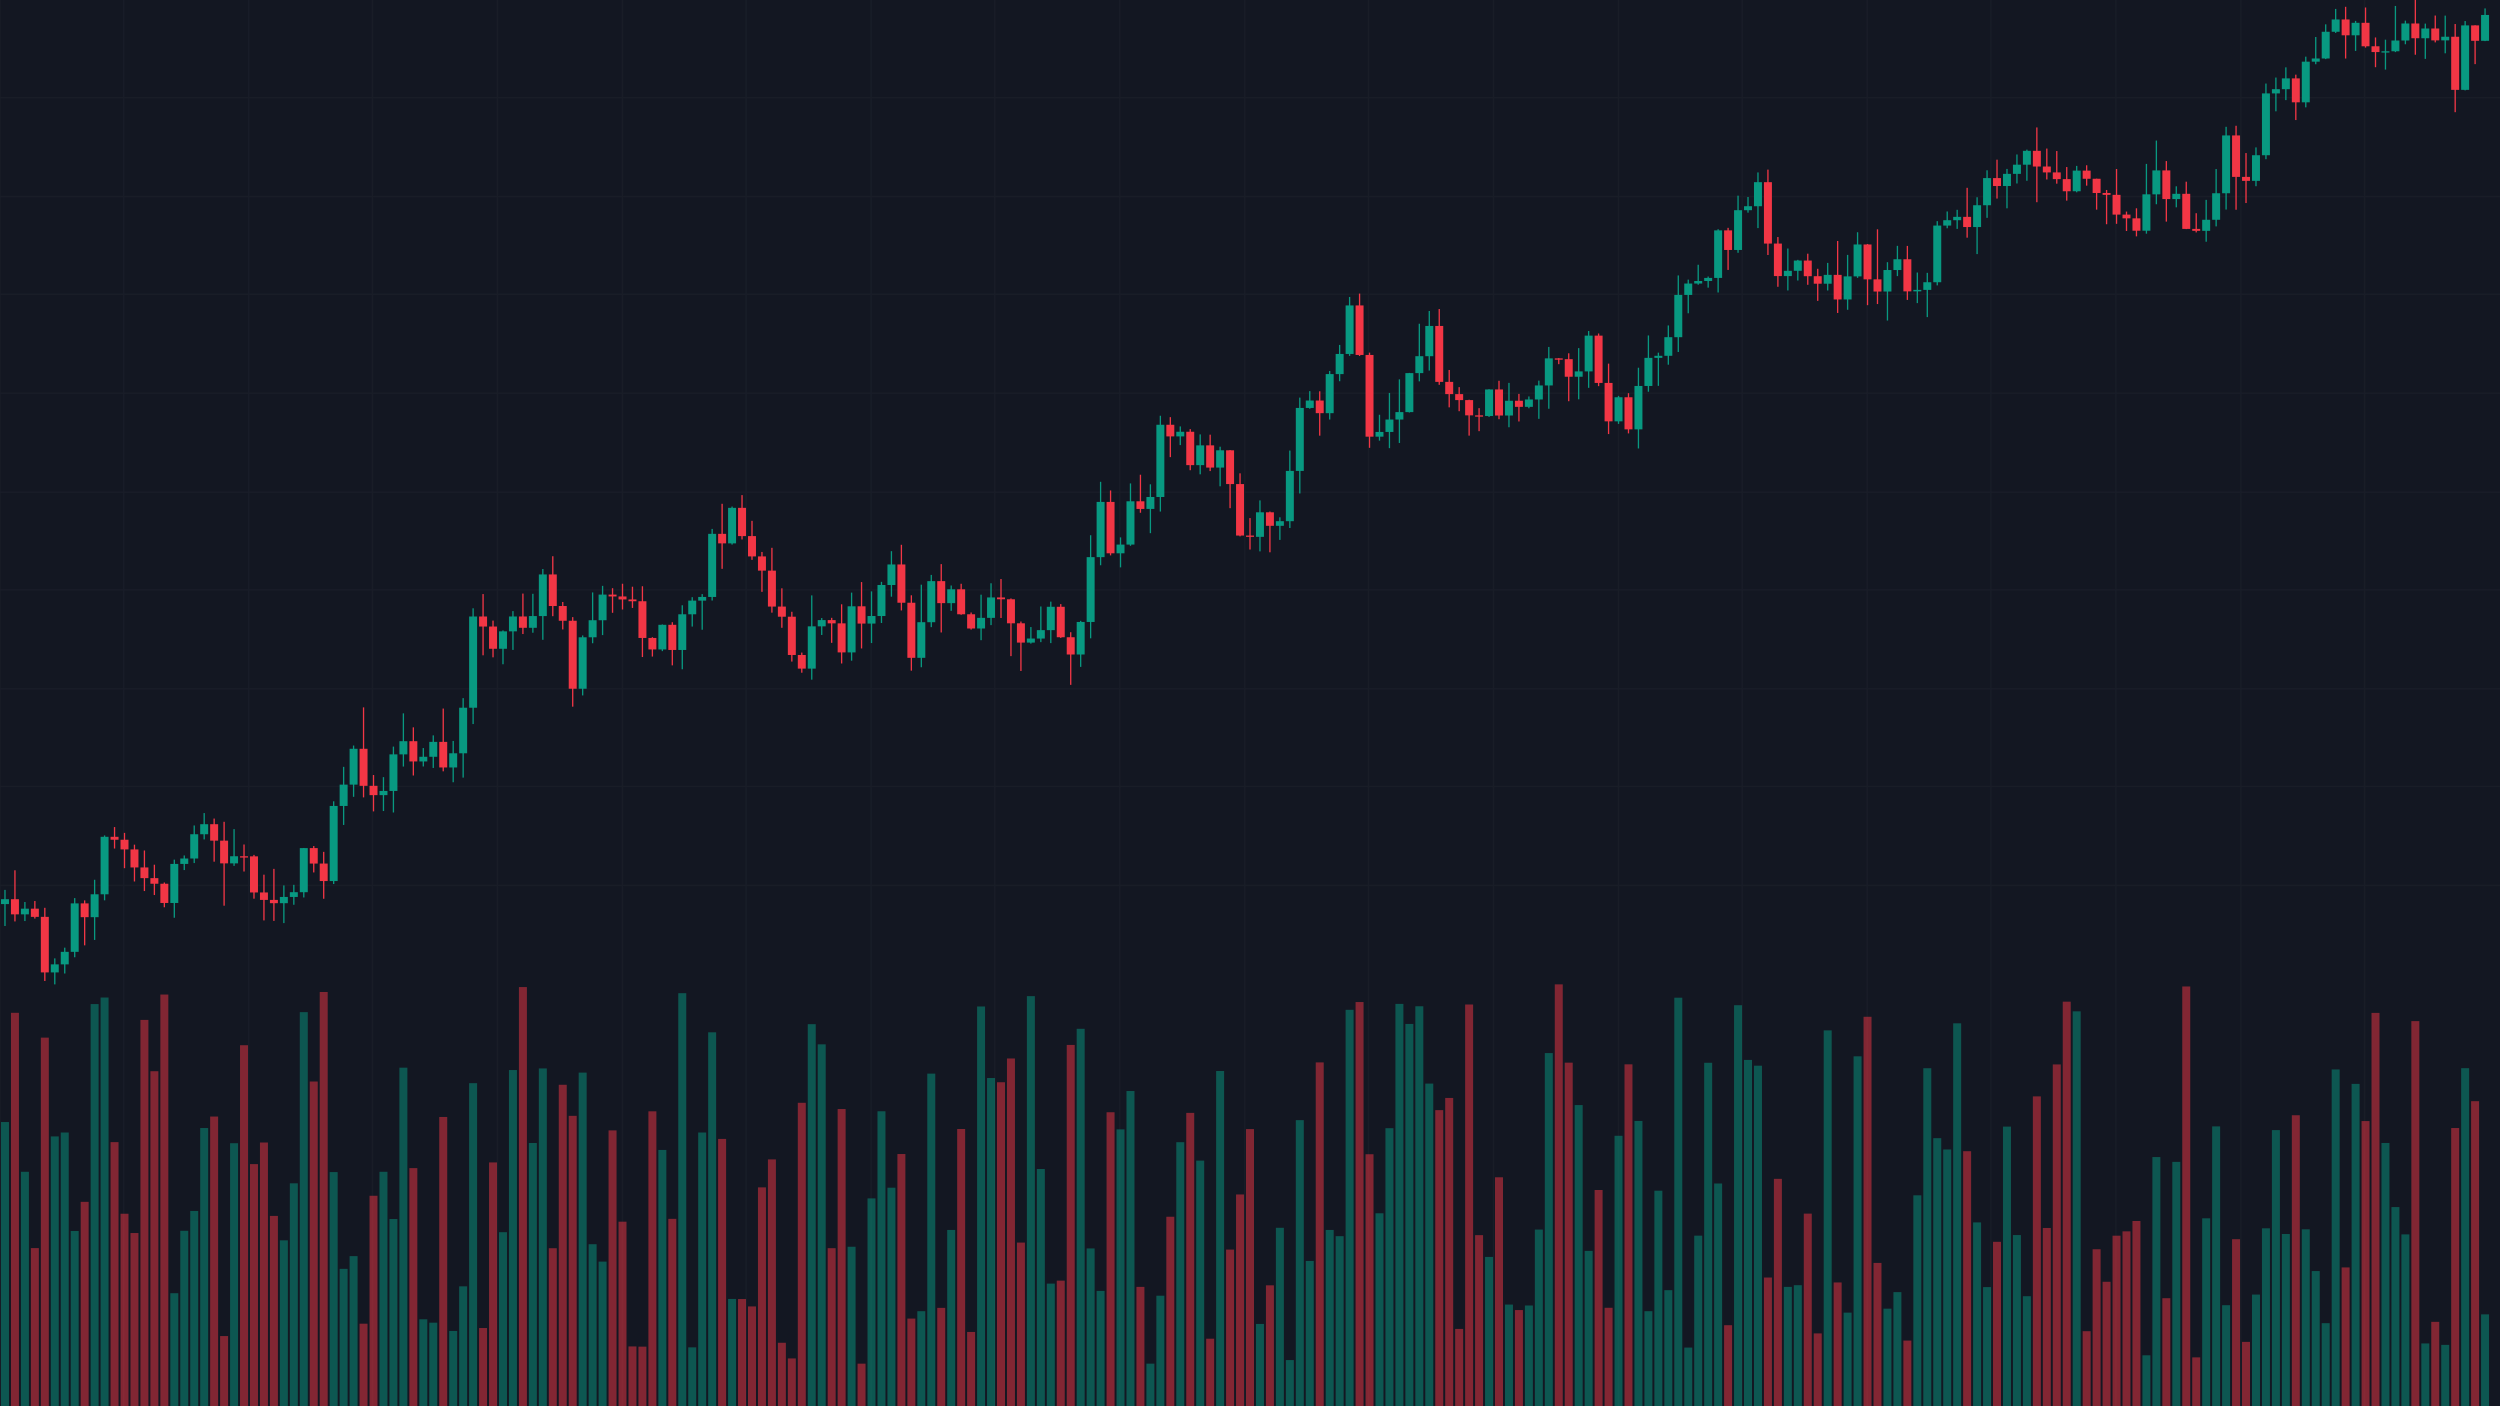 <?xml version="1.0" encoding="utf-8" ?>
<svg baseProfile="full" height="1080" version="1.1" width="1920" xmlns="http://www.w3.org/2000/svg" xmlns:ev="http://www.w3.org/2001/xml-events" xmlns:xlink="http://www.w3.org/1999/xlink"><defs /><rect fill="#131722" height="100%" width="100%" x="0" y="0" /><g id="grid" opacity="0.25" stroke="#2A2E39" stroke-width="1"><line x1="0" x2="1920" y1="75" y2="75" /><line x1="0" x2="1920" y1="151" y2="151" /><line x1="0" x2="1920" y1="226" y2="226" /><line x1="0" x2="1920" y1="302" y2="302" /><line x1="0" x2="1920" y1="378" y2="378" /><line x1="0" x2="1920" y1="453" y2="453" /><line x1="0" x2="1920" y1="529" y2="529" /><line x1="0" x2="1920" y1="604" y2="604" /><line x1="0" x2="1920" y1="680" y2="680" /><line x1="0" x2="0" y1="0" y2="1080" /><line x1="95" x2="95" y1="0" y2="1080" /><line x1="191" x2="191" y1="0" y2="1080" /><line x1="286" x2="286" y1="0" y2="1080" /><line x1="382" x2="382" y1="0" y2="1080" /><line x1="478" x2="478" y1="0" y2="1080" /><line x1="573" x2="573" y1="0" y2="1080" /><line x1="669" x2="669" y1="0" y2="1080" /><line x1="764" x2="764" y1="0" y2="1080" /><line x1="860" x2="860" y1="0" y2="1080" /><line x1="956" x2="956" y1="0" y2="1080" /><line x1="1051" x2="1051" y1="0" y2="1080" /><line x1="1147" x2="1147" y1="0" y2="1080" /><line x1="1243" x2="1243" y1="0" y2="1080" /><line x1="1338" x2="1338" y1="0" y2="1080" /><line x1="1434" x2="1434" y1="0" y2="1080" /><line x1="1529" x2="1529" y1="0" y2="1080" /><line x1="1625" x2="1625" y1="0" y2="1080" /><line x1="1721" x2="1721" y1="0" y2="1080" /><line x1="1816" x2="1816" y1="0" y2="1080" /></g><g id="candles"><line stroke="#089981" stroke-width="1.0" x1="3.825" x2="3.825" y1="683.434" y2="711.153" /><rect fill="#089981" height="3.747" width="6.12" x="0.765" y="690.587" /><line stroke="#F23645" stroke-width="1.0" x1="11.474" x2="11.474" y1="668.379" y2="707.658" /><rect fill="#F23645" height="11.629" width="6.12" x="8.414" y="690.587" /><line stroke="#089981" stroke-width="1.0" x1="19.124" x2="19.124" y1="692.743" y2="707.359" /><rect fill="#089981" height="4.355" width="6.12" x="16.064" y="697.861" /><line stroke="#F23645" stroke-width="1.0" x1="26.773" x2="26.773" y1="691.988" y2="705.447" /><rect fill="#F23645" height="6.289" width="6.12" x="23.713" y="697.861" /><line stroke="#F23645" stroke-width="1.0" x1="34.422" x2="34.422" y1="697.198" y2="753.408" /><rect fill="#F23645" height="42.658" width="6.12" x="31.363" y="704.149" /><line stroke="#089981" stroke-width="1.0" x1="42.072" x2="42.072" y1="736.03" y2="756.0" /><rect fill="#089981" height="6.172" width="6.12" x="39.012" y="740.635" /><line stroke="#089981" stroke-width="1.0" x1="49.721" x2="49.721" y1="727.804" y2="747.654" /><rect fill="#089981" height="9.618" width="6.12" x="46.661" y="731.018" /><line stroke="#089981" stroke-width="1.0" x1="57.371" x2="57.371" y1="689.735" y2="735.165" /><rect fill="#089981" height="37.217" width="6.12" x="54.311" y="693.8" /><line stroke="#F23645" stroke-width="1.0" x1="65.02" x2="65.02" y1="691.494" y2="726.029" /><rect fill="#F23645" height="10.587" width="6.12" x="61.96" y="693.8" /><line stroke="#089981" stroke-width="1.0" x1="72.669" x2="72.669" y1="675.671" y2="721.873" /><rect fill="#089981" height="17.573" width="6.12" x="69.61" y="686.815" /><line stroke="#089981" stroke-width="1.0" x1="80.319" x2="80.319" y1="641.608" y2="691.443" /><rect fill="#089981" height="44.142" width="6.12" x="77.259" y="642.673" /><line stroke="#F23645" stroke-width="1.0" x1="87.968" x2="87.968" y1="635.197" y2="651.675" /><rect fill="#F23645" height="2.248" width="6.12" x="84.908" y="642.673" /><line stroke="#F23645" stroke-width="1.0" x1="95.618" x2="95.618" y1="639.663" y2="666.758" /><rect fill="#F23645" height="7.441" width="6.12" x="92.558" y="644.92" /><line stroke="#F23645" stroke-width="1.0" x1="103.267" x2="103.267" y1="648.703" y2="676.972" /><rect fill="#F23645" height="13.838" width="6.12" x="100.207" y="652.361" /><line stroke="#F23645" stroke-width="1.0" x1="110.916" x2="110.916" y1="653.171" y2="684.326" /><rect fill="#F23645" height="8.209" width="6.12" x="107.857" y="666.199" /><line stroke="#F23645" stroke-width="1.0" x1="118.566" x2="118.566" y1="664.095" y2="687.376" /><rect fill="#F23645" height="4.309" width="6.12" x="115.506" y="674.407" /><line stroke="#F23645" stroke-width="1.0" x1="126.215" x2="126.215" y1="677.755" y2="696.782" /><rect fill="#F23645" height="14.764" width="6.12" x="123.155" y="678.716" /><line stroke="#089981" stroke-width="1.0" x1="133.865" x2="133.865" y1="660.207" y2="704.834" /><rect fill="#089981" height="29.986" width="6.12" x="130.805" y="663.494" /><line stroke="#089981" stroke-width="1.0" x1="141.514" x2="141.514" y1="656.995" y2="668.208" /><rect fill="#089981" height="4.156" width="6.12" x="138.454" y="659.338" /><line stroke="#089981" stroke-width="1.0" x1="149.163" x2="149.163" y1="633.957" y2="662.83" /><rect fill="#089981" height="18.641" width="6.12" x="146.104" y="640.697" /><line stroke="#089981" stroke-width="1.0" x1="156.813" x2="156.813" y1="624.44" y2="644.67" /><rect fill="#089981" height="7.709" width="6.12" x="153.753" y="632.988" /><line stroke="#F23645" stroke-width="1.0" x1="164.462" x2="164.462" y1="628.658" y2="661.778" /><rect fill="#F23645" height="12.628" width="6.12" x="161.402" y="632.988" /><line stroke="#F23645" stroke-width="1.0" x1="172.112" x2="172.112" y1="631.15" y2="695.575" /><rect fill="#F23645" height="17.451" width="6.12" x="169.052" y="645.616" /><line stroke="#089981" stroke-width="1.0" x1="179.761" x2="179.761" y1="636.774" y2="664.996" /><rect fill="#089981" height="5.464" width="6.12" x="176.701" y="657.604" /><line stroke="#F23645" stroke-width="1.0" x1="187.41" x2="187.41" y1="648.572" y2="669.322" /><rect fill="#F23645" height="1" width="6.12" x="184.351" y="657.604" /><line stroke="#F23645" stroke-width="1.0" x1="195.06" x2="195.06" y1="656.546" y2="690.187" /><rect fill="#F23645" height="27.734" width="6.12" x="192.0" y="657.676" /><line stroke="#F23645" stroke-width="1.0" x1="202.709" x2="202.709" y1="671.749" y2="706.884" /><rect fill="#F23645" height="5.721" width="6.12" x="199.649" y="685.41" /><line stroke="#F23645" stroke-width="1.0" x1="210.359" x2="210.359" y1="667.291" y2="707.254" /><rect fill="#F23645" height="2.521" width="6.12" x="207.299" y="691.131" /><line stroke="#089981" stroke-width="1.0" x1="218.008" x2="218.008" y1="680" y2="708.935" /><rect fill="#089981" height="4.797" width="6.12" x="214.948" y="688.854" /><line stroke="#089981" stroke-width="1.0" x1="225.657" x2="225.657" y1="679.551" y2="694.856" /><rect fill="#089981" height="3.644" width="6.12" x="222.598" y="685.21" /><line stroke="#089981" stroke-width="1.0" x1="233.307" x2="233.307" y1="651.24" y2="689.247" /><rect fill="#089981" height="33.87" width="6.12" x="230.247" y="651.341" /><line stroke="#F23645" stroke-width="1.0" x1="240.956" x2="240.956" y1="649.756" y2="670.028" /><rect fill="#F23645" height="11.874" width="6.12" x="237.896" y="651.341" /><line stroke="#F23645" stroke-width="1.0" x1="248.606" x2="248.606" y1="654.23" y2="690.239" /><rect fill="#F23645" height="13.432" width="6.12" x="245.546" y="663.214" /><line stroke="#089981" stroke-width="1.0" x1="256.255" x2="256.255" y1="615.389" y2="678.92" /><rect fill="#089981" height="57.675" width="6.12" x="253.195" y="618.972" /><line stroke="#089981" stroke-width="1.0" x1="263.904" x2="263.904" y1="588.939" y2="633.554" /><rect fill="#089981" height="16.373" width="6.12" x="260.845" y="602.599" /><line stroke="#089981" stroke-width="1.0" x1="271.554" x2="271.554" y1="572.567" y2="611.957" /><rect fill="#089981" height="27.534" width="6.12" x="268.494" y="575.065" /><line stroke="#F23645" stroke-width="1.0" x1="279.203" x2="279.203" y1="543.267" y2="612.386" /><rect fill="#F23645" height="28.451" width="6.12" x="276.143" y="575.065" /><line stroke="#F23645" stroke-width="1.0" x1="286.853" x2="286.853" y1="595.221" y2="623.147" /><rect fill="#F23645" height="7.148" width="6.12" x="283.793" y="603.516" /><line stroke="#089981" stroke-width="1.0" x1="294.502" x2="294.502" y1="596.846" y2="622.866" /><rect fill="#089981" height="3.217" width="6.12" x="291.442" y="607.446" /><line stroke="#089981" stroke-width="1.0" x1="302.151" x2="302.151" y1="573.395" y2="623.992" /><rect fill="#089981" height="28.092" width="6.12" x="299.092" y="579.354" /><line stroke="#089981" stroke-width="1.0" x1="309.801" x2="309.801" y1="547.856" y2="588.712" /><rect fill="#089981" height="10.115" width="6.12" x="306.741" y="569.24" /><line stroke="#F23645" stroke-width="1.0" x1="317.45" x2="317.45" y1="558.605" y2="595.582" /><rect fill="#F23645" height="15.551" width="6.12" x="314.39" y="569.24" /><line stroke="#089981" stroke-width="1.0" x1="325.1" x2="325.1" y1="574.506" y2="588.644" /><rect fill="#089981" height="3.581" width="6.12" x="322.04" y="581.209" /><line stroke="#089981" stroke-width="1.0" x1="332.749" x2="332.749" y1="564.768" y2="589.79" /><rect fill="#089981" height="11.445" width="6.12" x="329.689" y="569.764" /><line stroke="#F23645" stroke-width="1.0" x1="340.398" x2="340.398" y1="544.165" y2="592.377" /><rect fill="#F23645" height="19.653" width="6.12" x="337.339" y="569.764" /><line stroke="#089981" stroke-width="1.0" x1="348.048" x2="348.048" y1="569.077" y2="600.76" /><rect fill="#089981" height="10.896" width="6.12" x="344.988" y="578.521" /><line stroke="#089981" stroke-width="1.0" x1="355.697" x2="355.697" y1="536.169" y2="597.204" /><rect fill="#089981" height="34.987" width="6.12" x="352.637" y="543.535" /><line stroke="#089981" stroke-width="1.0" x1="363.347" x2="363.347" y1="467.17" y2="556.075" /><rect fill="#089981" height="70.06" width="6.12" x="360.287" y="473.475" /><line stroke="#F23645" stroke-width="1.0" x1="370.996" x2="370.996" y1="456.241" y2="503.268" /><rect fill="#F23645" height="7.703" width="6.12" x="367.936" y="473.475" /><line stroke="#F23645" stroke-width="1.0" x1="378.645" x2="378.645" y1="476.62" y2="504.828" /><rect fill="#F23645" height="17.072" width="6.12" x="375.586" y="481.178" /><line stroke="#089981" stroke-width="1.0" x1="386.295" x2="386.295" y1="484.161" y2="510.152" /><rect fill="#089981" height="13.379" width="6.12" x="383.235" y="484.871" /><line stroke="#089981" stroke-width="1.0" x1="393.944" x2="393.944" y1="469.322" y2="499.131" /><rect fill="#089981" height="11.414" width="6.12" x="390.884" y="473.458" /><line stroke="#F23645" stroke-width="1.0" x1="401.594" x2="401.594" y1="455.866" y2="486.936" /><rect fill="#F23645" height="8.686" width="6.12" x="398.534" y="473.458" /><line stroke="#089981" stroke-width="1.0" x1="409.243" x2="409.243" y1="456.037" y2="485.933" /><rect fill="#089981" height="9.002" width="6.12" x="406.183" y="473.141" /><line stroke="#089981" stroke-width="1.0" x1="416.892" x2="416.892" y1="437.005" y2="491.378" /><rect fill="#089981" height="31.97" width="6.12" x="413.833" y="441.171" /><line stroke="#F23645" stroke-width="1.0" x1="424.542" x2="424.542" y1="427.18" y2="473.234" /><rect fill="#F23645" height="24.248" width="6.12" x="421.482" y="441.171" /><line stroke="#F23645" stroke-width="1.0" x1="432.191" x2="432.191" y1="462.32" y2="483.41" /><rect fill="#F23645" height="11.321" width="6.12" x="429.131" y="465.419" /><line stroke="#F23645" stroke-width="1.0" x1="439.841" x2="439.841" y1="473.95" y2="542.73" /><rect fill="#F23645" height="52.211" width="6.12" x="436.781" y="476.74" /><line stroke="#089981" stroke-width="1.0" x1="447.49" x2="447.49" y1="488.02" y2="534.093" /><rect fill="#089981" height="39.512" width="6.12" x="444.43" y="489.438" /><line stroke="#089981" stroke-width="1.0" x1="455.139" x2="455.139" y1="454.991" y2="494.009" /><rect fill="#089981" height="13.094" width="6.12" x="452.08" y="476.344" /><line stroke="#089981" stroke-width="1.0" x1="462.789" x2="462.789" y1="449.937" y2="487.746" /><rect fill="#089981" height="19.695" width="6.12" x="459.729" y="456.649" /><line stroke="#F23645" stroke-width="1.0" x1="470.438" x2="470.438" y1="451.721" y2="470.627" /><rect fill="#F23645" height="1.43" width="6.12" x="467.378" y="456.649" /><line stroke="#F23645" stroke-width="1.0" x1="478.088" x2="478.088" y1="448.327" y2="468.099" /><rect fill="#F23645" height="2.297" width="6.12" x="475.028" y="458.079" /><line stroke="#F23645" stroke-width="1.0" x1="485.737" x2="485.737" y1="450.602" y2="466.886" /><rect fill="#F23645" height="1.381" width="6.12" x="482.677" y="460.376" /><line stroke="#F23645" stroke-width="1.0" x1="493.386" x2="493.386" y1="450.239" y2="504.599" /><rect fill="#F23645" height="28.194" width="6.12" x="490.327" y="461.756" /><line stroke="#F23645" stroke-width="1.0" x1="501.036" x2="501.036" y1="489.39" y2="504.235" /><rect fill="#F23645" height="8.822" width="6.12" x="497.976" y="489.95" /><line stroke="#089981" stroke-width="1.0" x1="508.685" x2="508.685" y1="479.627" y2="500.069" /><rect fill="#089981" height="18.915" width="6.12" x="505.625" y="479.857" /><line stroke="#F23645" stroke-width="1.0" x1="516.335" x2="516.335" y1="477.864" y2="511" /><rect fill="#F23645" height="19.315" width="6.12" x="513.275" y="479.857" /><line stroke="#089981" stroke-width="1.0" x1="523.984" x2="523.984" y1="464.85" y2="513.993" /><rect fill="#089981" height="27.4" width="6.12" x="520.924" y="471.772" /><line stroke="#089981" stroke-width="1.0" x1="531.633" x2="531.633" y1="458.634" y2="481.203" /><rect fill="#089981" height="10.497" width="6.12" x="528.574" y="461.275" /><line stroke="#089981" stroke-width="1.0" x1="539.283" x2="539.283" y1="456.246" y2="483.635" /><rect fill="#089981" height="2.819" width="6.12" x="536.223" y="458.457" /><line stroke="#089981" stroke-width="1.0" x1="546.932" x2="546.932" y1="406.212" y2="461.21" /><rect fill="#089981" height="48.462" width="6.12" x="543.873" y="409.995" /><line stroke="#F23645" stroke-width="1.0" x1="554.582" x2="554.582" y1="386.914" y2="436.861" /><rect fill="#F23645" height="7.315" width="6.12" x="551.522" y="409.995" /><line stroke="#089981" stroke-width="1.0" x1="562.231" x2="562.231" y1="389.032" y2="418.223" /><rect fill="#089981" height="27.283" width="6.12" x="559.171" y="390.027" /><line stroke="#F23645" stroke-width="1.0" x1="569.88" x2="569.88" y1="380.24" y2="414.304" /><rect fill="#F23645" height="21.697" width="6.12" x="566.821" y="390.027" /><line stroke="#F23645" stroke-width="1.0" x1="577.53" x2="577.53" y1="400.01" y2="429.952" /><rect fill="#F23645" height="15.606" width="6.12" x="574.47" y="411.724" /><line stroke="#F23645" stroke-width="1.0" x1="585.179" x2="585.179" y1="423.896" y2="454.539" /><rect fill="#F23645" height="10.918" width="6.12" x="582.12" y="427.329" /><line stroke="#F23645" stroke-width="1.0" x1="592.829" x2="592.829" y1="420.727" y2="470.514" /><rect fill="#F23645" height="27.605" width="6.12" x="589.769" y="438.247" /><line stroke="#F23645" stroke-width="1.0" x1="600.478" x2="600.478" y1="451.814" y2="482.146" /><rect fill="#F23645" height="7.781" width="6.12" x="597.418" y="465.851" /><line stroke="#F23645" stroke-width="1.0" x1="608.127" x2="608.127" y1="469.843" y2="508.082" /><rect fill="#F23645" height="29.395" width="6.12" x="605.068" y="473.633" /><line stroke="#F23645" stroke-width="1.0" x1="615.777" x2="615.777" y1="501.172" y2="516.647" /><rect fill="#F23645" height="10.47" width="6.12" x="612.717" y="503.028" /><line stroke="#089981" stroke-width="1.0" x1="623.426" x2="623.426" y1="457.252" y2="521.972" /><rect fill="#089981" height="32.468" width="6.12" x="620.367" y="481.03" /><line stroke="#089981" stroke-width="1.0" x1="631.076" x2="631.076" y1="474.653" y2="487.663" /><rect fill="#089981" height="4.795" width="6.12" x="628.016" y="476.235" /><line stroke="#F23645" stroke-width="1.0" x1="638.725" x2="638.725" y1="474.494" y2="493.705" /><rect fill="#F23645" height="2.505" width="6.12" x="635.665" y="476.235" /><line stroke="#F23645" stroke-width="1.0" x1="646.375" x2="646.375" y1="464.101" y2="509.559" /><rect fill="#F23645" height="22.302" width="6.12" x="643.315" y="478.74" /><line stroke="#089981" stroke-width="1.0" x1="654.024" x2="654.024" y1="455.142" y2="507.413" /><rect fill="#089981" height="35.405" width="6.12" x="650.964" y="465.638" /><line stroke="#F23645" stroke-width="1.0" x1="661.673" x2="661.673" y1="447.033" y2="498.016" /><rect fill="#F23645" height="13.27" width="6.12" x="658.614" y="465.638" /><line stroke="#089981" stroke-width="1.0" x1="669.323" x2="669.323" y1="454.184" y2="493.859" /><rect fill="#089981" height="5.805" width="6.12" x="666.263" y="473.103" /><line stroke="#089981" stroke-width="1.0" x1="676.972" x2="676.972" y1="446.862" y2="478.452" /><rect fill="#089981" height="23.825" width="6.12" x="673.912" y="449.277" /><line stroke="#089981" stroke-width="1.0" x1="684.622" x2="684.622" y1="423.305" y2="458.254" /><rect fill="#089981" height="15.767" width="6.12" x="681.562" y="433.51" /><line stroke="#F23645" stroke-width="1.0" x1="692.271" x2="692.271" y1="418.397" y2="468.818" /><rect fill="#F23645" height="29.394" width="6.12" x="689.211" y="433.51" /><line stroke="#F23645" stroke-width="1.0" x1="699.92" x2="699.92" y1="457.185" y2="515.066" /><rect fill="#F23645" height="42.302" width="6.12" x="696.861" y="462.904" /><line stroke="#089981" stroke-width="1.0" x1="707.57" x2="707.57" y1="449.044" y2="512.44" /><rect fill="#089981" height="27.352" width="6.12" x="704.51" y="477.854" /><line stroke="#089981" stroke-width="1.0" x1="715.219" x2="715.219" y1="441.528" y2="481.634" /><rect fill="#089981" height="31.537" width="6.12" x="712.159" y="446.316" /><line stroke="#F23645" stroke-width="1.0" x1="722.869" x2="722.869" y1="433.249" y2="485.729" /><rect fill="#F23645" height="16.893" width="6.12" x="719.809" y="446.316" /><line stroke="#089981" stroke-width="1.0" x1="730.518" x2="730.518" y1="449.671" y2="469.115" /><rect fill="#089981" height="10.632" width="6.12" x="727.458" y="452.578" /><line stroke="#F23645" stroke-width="1.0" x1="738.167" x2="738.167" y1="448.336" y2="472.117" /><rect fill="#F23645" height="19.179" width="6.12" x="735.108" y="452.578" /><line stroke="#F23645" stroke-width="1.0" x1="745.817" x2="745.817" y1="470.399" y2="483.511" /><rect fill="#F23645" height="10.923" width="6.12" x="742.757" y="471.756" /><line stroke="#089981" stroke-width="1.0" x1="753.466" x2="753.466" y1="456.717" y2="491.657" /><rect fill="#089981" height="8.163" width="6.12" x="750.406" y="474.516" /><line stroke="#089981" stroke-width="1.0" x1="761.116" x2="761.116" y1="447.949" y2="480.083" /><rect fill="#089981" height="15.682" width="6.12" x="758.056" y="458.835" /><line stroke="#F23645" stroke-width="1.0" x1="768.765" x2="768.765" y1="444.696" y2="474.611" /><rect fill="#F23645" height="1.402" width="6.12" x="765.705" y="458.835" /><line stroke="#F23645" stroke-width="1.0" x1="776.414" x2="776.414" y1="459.602" y2="503.904" /><rect fill="#F23645" height="18.458" width="6.12" x="773.355" y="460.237" /><line stroke="#F23645" stroke-width="1.0" x1="784.064" x2="784.064" y1="477.342" y2="515.306" /><rect fill="#F23645" height="14.818" width="6.12" x="781.004" y="478.694" /><line stroke="#089981" stroke-width="1.0" x1="791.713" x2="791.713" y1="481.571" y2="494.274" /><rect fill="#089981" height="3.11" width="6.12" x="788.653" y="490.403" /><line stroke="#089981" stroke-width="1.0" x1="799.363" x2="799.363" y1="465.775" y2="493.153" /><rect fill="#089981" height="6.462" width="6.12" x="796.303" y="483.941" /><line stroke="#089981" stroke-width="1.0" x1="807.012" x2="807.012" y1="462.058" y2="493.901" /><rect fill="#089981" height="17.928" width="6.12" x="803.952" y="466.013" /><line stroke="#F23645" stroke-width="1.0" x1="814.661" x2="814.661" y1="463.949" y2="489.923" /><rect fill="#F23645" height="23.382" width="6.12" x="811.602" y="466.013" /><line stroke="#F23645" stroke-width="1.0" x1="822.311" x2="822.311" y1="485.533" y2="525.962" /><rect fill="#F23645" height="13.257" width="6.12" x="819.251" y="489.395" /><line stroke="#089981" stroke-width="1.0" x1="829.96" x2="829.96" y1="476.819" y2="512.164" /><rect fill="#089981" height="24.979" width="6.12" x="826.9" y="477.673" /><line stroke="#089981" stroke-width="1.0" x1="837.61" x2="837.61" y1="411.064" y2="490.217" /><rect fill="#089981" height="49.79" width="6.12" x="834.55" y="427.883" /><line stroke="#089981" stroke-width="1.0" x1="845.259" x2="845.259" y1="370.029" y2="434.1" /><rect fill="#089981" height="42.409" width="6.12" x="842.199" y="385.474" /><line stroke="#F23645" stroke-width="1.0" x1="852.908" x2="852.908" y1="376.667" y2="426.537" /><rect fill="#F23645" height="39.459" width="6.12" x="849.849" y="385.474" /><line stroke="#089981" stroke-width="1.0" x1="860.558" x2="860.558" y1="412.706" y2="435.729" /><rect fill="#089981" height="6.696" width="6.12" x="857.498" y="418.238" /><line stroke="#089981" stroke-width="1.0" x1="868.207" x2="868.207" y1="371.275" y2="419.185" /><rect fill="#089981" height="33.247" width="6.12" x="865.147" y="384.99" /><line stroke="#F23645" stroke-width="1.0" x1="875.857" x2="875.857" y1="364.594" y2="393.798" /><rect fill="#F23645" height="5.871" width="6.12" x="872.797" y="384.99" /><line stroke="#089981" stroke-width="1.0" x1="883.506" x2="883.506" y1="371.951" y2="409.467" /><rect fill="#089981" height="9.171" width="6.12" x="880.446" y="381.69" /><line stroke="#089981" stroke-width="1.0" x1="891.155" x2="891.155" y1="319.3" y2="392.872" /><rect fill="#089981" height="55.47" width="6.12" x="888.096" y="326.22" /><line stroke="#F23645" stroke-width="1.0" x1="898.805" x2="898.805" y1="320.369" y2="351.072" /><rect fill="#F23645" height="8.933" width="6.12" x="895.745" y="326.22" /><line stroke="#089981" stroke-width="1.0" x1="906.454" x2="906.454" y1="327.492" y2="341.822" /><rect fill="#089981" height="3.561" width="6.12" x="903.394" y="331.591" /><line stroke="#F23645" stroke-width="1.0" x1="914.104" x2="914.104" y1="329.564" y2="361.124" /><rect fill="#F23645" height="25.633" width="6.12" x="911.044" y="331.591" /><line stroke="#089981" stroke-width="1.0" x1="921.753" x2="921.753" y1="333.612" y2="364.269" /><rect fill="#089981" height="15.187" width="6.12" x="918.693" y="342.037" /><line stroke="#F23645" stroke-width="1.0" x1="929.402" x2="929.402" y1="333.839" y2="361.786" /><rect fill="#F23645" height="17.06" width="6.12" x="926.343" y="342.037" /><line stroke="#089981" stroke-width="1.0" x1="937.052" x2="937.052" y1="343.07" y2="373.465" /><rect fill="#089981" height="13.265" width="6.12" x="933.992" y="345.832" /><line stroke="#F23645" stroke-width="1.0" x1="944.701" x2="944.701" y1="345.628" y2="390.275" /><rect fill="#F23645" height="25.93" width="6.12" x="941.641" y="345.832" /><line stroke="#F23645" stroke-width="1.0" x1="952.351" x2="952.351" y1="363.512" y2="411.91" /><rect fill="#F23645" height="39.542" width="6.12" x="949.291" y="371.762" /><line stroke="#F23645" stroke-width="1.0" x1="960" x2="960" y1="397.889" y2="422.029" /><rect fill="#F23645" height="1" width="6.12" x="956.94" y="411.304" /><line stroke="#089981" stroke-width="1.0" x1="967.649" x2="967.649" y1="384.301" y2="423.454" /><rect fill="#089981" height="18.854" width="6.12" x="964.59" y="393.447" /><line stroke="#F23645" stroke-width="1.0" x1="975.299" x2="975.299" y1="392.875" y2="424.159" /><rect fill="#F23645" height="10.382" width="6.12" x="972.239" y="393.447" /><line stroke="#089981" stroke-width="1.0" x1="982.948" x2="982.948" y1="397.287" y2="414.637" /><rect fill="#089981" height="3.562" width="6.12" x="979.888" y="400.267" /><line stroke="#089981" stroke-width="1.0" x1="990.598" x2="990.598" y1="346.046" y2="405.497" /><rect fill="#089981" height="38.604" width="6.12" x="987.538" y="361.663" /><line stroke="#089981" stroke-width="1.0" x1="998.247" x2="998.247" y1="305.37" y2="378.975" /><rect fill="#089981" height="48.363" width="6.12" x="995.187" y="313.3" /><line stroke="#089981" stroke-width="1.0" x1="1005.896" x2="1005.896" y1="300.383" y2="313.914" /><rect fill="#089981" height="5.691" width="6.12" x="1002.837" y="307.609" /><line stroke="#F23645" stroke-width="1.0" x1="1013.546" x2="1013.546" y1="300.505" y2="334.592" /><rect fill="#F23645" height="9.703" width="6.12" x="1010.486" y="307.609" /><line stroke="#089981" stroke-width="1.0" x1="1021.195" x2="1021.195" y1="284.907" y2="322.195" /><rect fill="#089981" height="30.011" width="6.12" x="1018.135" y="287.301" /><line stroke="#089981" stroke-width="1.0" x1="1028.845" x2="1028.845" y1="264.911" y2="292.772" /><rect fill="#089981" height="15.462" width="6.12" x="1025.785" y="271.84" /><line stroke="#089981" stroke-width="1.0" x1="1036.494" x2="1036.494" y1="228.078" y2="273.313" /><rect fill="#089981" height="37.267" width="6.12" x="1033.434" y="234.573" /><line stroke="#F23645" stroke-width="1.0" x1="1044.143" x2="1044.143" y1="225.482" y2="273.42" /><rect fill="#F23645" height="38.037" width="6.12" x="1041.084" y="234.573" /><line stroke="#F23645" stroke-width="1.0" x1="1051.793" x2="1051.793" y1="270.828" y2="343.929" /><rect fill="#F23645" height="62.756" width="6.12" x="1048.733" y="272.61" /><line stroke="#089981" stroke-width="1.0" x1="1059.442" x2="1059.442" y1="318.549" y2="338.426" /><rect fill="#089981" height="3.628" width="6.12" x="1056.382" y="331.737" /><line stroke="#089981" stroke-width="1.0" x1="1067.092" x2="1067.092" y1="301.784" y2="344.178" /><rect fill="#089981" height="9.534" width="6.12" x="1064.032" y="322.203" /><line stroke="#089981" stroke-width="1.0" x1="1074.741" x2="1074.741" y1="291.355" y2="340.196" /><rect fill="#089981" height="5.706" width="6.12" x="1071.681" y="316.497" /><line stroke="#089981" stroke-width="1.0" x1="1082.39" x2="1082.39" y1="286.391" y2="316.763" /><rect fill="#089981" height="29.951" width="6.12" x="1079.331" y="286.545" /><line stroke="#089981" stroke-width="1.0" x1="1090.04" x2="1090.04" y1="248.638" y2="292.879" /><rect fill="#089981" height="12.989" width="6.12" x="1086.98" y="273.556" /><line stroke="#089981" stroke-width="1.0" x1="1097.689" x2="1097.689" y1="238.849" y2="284.607" /><rect fill="#089981" height="23.222" width="6.12" x="1094.629" y="250.334" /><line stroke="#F23645" stroke-width="1.0" x1="1105.339" x2="1105.339" y1="237.33" y2="295.535" /><rect fill="#F23645" height="42.951" width="6.12" x="1102.279" y="250.334" /><line stroke="#F23645" stroke-width="1.0" x1="1112.988" x2="1112.988" y1="284.134" y2="312.85" /><rect fill="#F23645" height="9.387" width="6.12" x="1109.928" y="293.285" /><line stroke="#F23645" stroke-width="1.0" x1="1120.637" x2="1120.637" y1="297.312" y2="315.802" /><rect fill="#F23645" height="4.597" width="6.12" x="1117.578" y="302.672" /><line stroke="#F23645" stroke-width="1.0" x1="1128.287" x2="1128.287" y1="306.986" y2="334.567" /><rect fill="#F23645" height="11.717" width="6.12" x="1125.227" y="307.269" /><line stroke="#F23645" stroke-width="1.0" x1="1135.936" x2="1135.936" y1="313.459" y2="331.134" /><rect fill="#F23645" height="1" width="6.12" x="1132.876" y="318.986" /><line stroke="#089981" stroke-width="1.0" x1="1143.586" x2="1143.586" y1="298.962" y2="320.183" /><rect fill="#089981" height="20.398" width="6.12" x="1140.526" y="299.105" /><line stroke="#F23645" stroke-width="1.0" x1="1151.235" x2="1151.235" y1="292.441" y2="321.956" /><rect fill="#F23645" height="20.012" width="6.12" x="1148.175" y="299.105" /><line stroke="#089981" stroke-width="1.0" x1="1158.884" x2="1158.884" y1="294.062" y2="328.131" /><rect fill="#089981" height="11.344" width="6.12" x="1155.825" y="307.772" /><line stroke="#F23645" stroke-width="1.0" x1="1166.534" x2="1166.534" y1="302.521" y2="323.678" /><rect fill="#F23645" height="4.689" width="6.12" x="1163.474" y="307.772" /><line stroke="#089981" stroke-width="1.0" x1="1174.183" x2="1174.183" y1="304.468" y2="313.529" /><rect fill="#089981" height="5.662" width="6.12" x="1171.124" y="306.799" /><line stroke="#089981" stroke-width="1.0" x1="1181.833" x2="1181.833" y1="292.32" y2="321.663" /><rect fill="#089981" height="10.771" width="6.12" x="1178.773" y="296.027" /><line stroke="#089981" stroke-width="1.0" x1="1189.482" x2="1189.482" y1="266.461" y2="313.926" /><rect fill="#089981" height="20.794" width="6.12" x="1186.422" y="275.233" /><line stroke="#F23645" stroke-width="1.0" x1="1197.131" x2="1197.131" y1="275.029" y2="279.68" /><rect fill="#F23645" height="1" width="6.12" x="1194.072" y="275.233" /><line stroke="#F23645" stroke-width="1.0" x1="1204.781" x2="1204.781" y1="271.333" y2="308.135" /><rect fill="#F23645" height="13.492" width="6.12" x="1201.721" y="275.842" /><line stroke="#089981" stroke-width="1.0" x1="1212.43" x2="1212.43" y1="267.337" y2="306.677" /><rect fill="#089981" height="4.1" width="6.12" x="1209.371" y="285.233" /><line stroke="#089981" stroke-width="1.0" x1="1220.08" x2="1220.08" y1="254.196" y2="297.857" /><rect fill="#089981" height="27.467" width="6.12" x="1217.02" y="257.766" /><line stroke="#F23645" stroke-width="1.0" x1="1227.729" x2="1227.729" y1="256.141" y2="296.547" /><rect fill="#F23645" height="36.323" width="6.12" x="1224.669" y="257.766" /><line stroke="#F23645" stroke-width="1.0" x1="1235.378" x2="1235.378" y1="279.277" y2="333.353" /><rect fill="#F23645" height="29.504" width="6.12" x="1232.319" y="294.089" /><line stroke="#089981" stroke-width="1.0" x1="1243.028" x2="1243.028" y1="304.049" y2="325.57" /><rect fill="#089981" height="18.492" width="6.12" x="1239.968" y="305.101" /><line stroke="#F23645" stroke-width="1.0" x1="1250.677" x2="1250.677" y1="301.97" y2="332.844" /><rect fill="#F23645" height="24.644" width="6.12" x="1247.618" y="305.101" /><line stroke="#089981" stroke-width="1.0" x1="1258.327" x2="1258.327" y1="282.418" y2="344.423" /><rect fill="#089981" height="33.324" width="6.12" x="1255.267" y="296.421" /><line stroke="#089981" stroke-width="1.0" x1="1265.976" x2="1265.976" y1="257.636" y2="300.843" /><rect fill="#089981" height="21.58" width="6.12" x="1262.916" y="274.841" /><line stroke="#089981" stroke-width="1.0" x1="1273.625" x2="1273.625" y1="270.849" y2="296.33" /><rect fill="#089981" height="1.591" width="6.12" x="1270.566" y="273.251" /><line stroke="#089981" stroke-width="1.0" x1="1281.275" x2="1281.275" y1="249.942" y2="280.083" /><rect fill="#089981" height="14.29" width="6.12" x="1278.215" y="258.961" /><line stroke="#089981" stroke-width="1.0" x1="1288.924" x2="1288.924" y1="211.535" y2="270.32" /><rect fill="#089981" height="32.464" width="6.12" x="1285.865" y="226.497" /><line stroke="#089981" stroke-width="1.0" x1="1296.574" x2="1296.574" y1="214.761" y2="240.597" /><rect fill="#089981" height="8.737" width="6.12" x="1293.514" y="217.761" /><line stroke="#089981" stroke-width="1.0" x1="1304.223" x2="1304.223" y1="203.34" y2="218.649" /><rect fill="#089981" height="1.952" width="6.12" x="1301.163" y="215.809" /><line stroke="#089981" stroke-width="1.0" x1="1311.873" x2="1311.873" y1="212.382" y2="220.914" /><rect fill="#089981" height="2.366" width="6.12" x="1308.813" y="213.443" /><line stroke="#089981" stroke-width="1.0" x1="1319.522" x2="1319.522" y1="176.043" y2="224.633" /><rect fill="#089981" height="36.52" width="6.12" x="1316.462" y="176.923" /><line stroke="#F23645" stroke-width="1.0" x1="1327.171" x2="1327.171" y1="174.985" y2="207.305" /><rect fill="#F23645" height="15.047" width="6.12" x="1324.112" y="176.923" /><line stroke="#089981" stroke-width="1.0" x1="1334.821" x2="1334.821" y1="150.273" y2="194.138" /><rect fill="#089981" height="30.542" width="6.12" x="1331.761" y="161.428" /><line stroke="#089981" stroke-width="1.0" x1="1342.47" x2="1342.47" y1="151.299" y2="163.327" /><rect fill="#089981" height="3.052" width="6.12" x="1339.41" y="158.377" /><line stroke="#089981" stroke-width="1.0" x1="1350.12" x2="1350.12" y1="132.427" y2="175.176" /><rect fill="#089981" height="18.466" width="6.12" x="1347.06" y="139.911" /><line stroke="#F23645" stroke-width="1.0" x1="1357.769" x2="1357.769" y1="130.274" y2="195.827" /><rect fill="#F23645" height="47.152" width="6.12" x="1354.709" y="139.911" /><line stroke="#F23645" stroke-width="1.0" x1="1365.418" x2="1365.418" y1="182.042" y2="220.247" /><rect fill="#F23645" height="24.968" width="6.12" x="1362.359" y="187.062" /><line stroke="#089981" stroke-width="1.0" x1="1373.068" x2="1373.068" y1="190.859" y2="223.056" /><rect fill="#089981" height="4.049" width="6.12" x="1370.008" y="207.982" /><line stroke="#089981" stroke-width="1.0" x1="1380.717" x2="1380.717" y1="199.558" y2="215.434" /><rect fill="#089981" height="7.878" width="6.12" x="1377.657" y="200.104" /><line stroke="#F23645" stroke-width="1.0" x1="1388.367" x2="1388.367" y1="194.843" y2="218.719" /><rect fill="#F23645" height="12.018" width="6.12" x="1385.307" y="200.104" /><line stroke="#F23645" stroke-width="1.0" x1="1396.016" x2="1396.016" y1="206.432" y2="231.074" /><rect fill="#F23645" height="5.764" width="6.12" x="1392.956" y="212.123" /><line stroke="#089981" stroke-width="1.0" x1="1403.665" x2="1403.665" y1="201.91" y2="223.092" /><rect fill="#089981" height="6.785" width="6.12" x="1400.606" y="211.102" /><line stroke="#F23645" stroke-width="1.0" x1="1411.315" x2="1411.315" y1="185.069" y2="240.35" /><rect fill="#F23645" height="18.891" width="6.12" x="1408.255" y="211.102" /><line stroke="#089981" stroke-width="1.0" x1="1418.964" x2="1418.964" y1="195.767" y2="237.9" /><rect fill="#089981" height="17.729" width="6.12" x="1415.904" y="212.263" /><line stroke="#089981" stroke-width="1.0" x1="1426.614" x2="1426.614" y1="178.366" y2="213.42" /><rect fill="#089981" height="24.504" width="6.12" x="1423.554" y="187.759" /><line stroke="#F23645" stroke-width="1.0" x1="1434.263" x2="1434.263" y1="187.393" y2="234.365" /><rect fill="#F23645" height="26.788" width="6.12" x="1431.203" y="187.759" /><line stroke="#F23645" stroke-width="1.0" x1="1441.912" x2="1441.912" y1="176.108" y2="233.505" /><rect fill="#F23645" height="9.348" width="6.12" x="1438.853" y="214.547" /><line stroke="#089981" stroke-width="1.0" x1="1449.562" x2="1449.562" y1="201.364" y2="246.168" /><rect fill="#089981" height="16.516" width="6.12" x="1446.502" y="207.379" /><line stroke="#089981" stroke-width="1.0" x1="1457.211" x2="1457.211" y1="188.811" y2="212.036" /><rect fill="#089981" height="8.264" width="6.12" x="1454.151" y="199.115" /><line stroke="#F23645" stroke-width="1.0" x1="1464.861" x2="1464.861" y1="188.864" y2="230.334" /><rect fill="#F23645" height="24.656" width="6.12" x="1461.801" y="199.115" /><line stroke="#089981" stroke-width="1.0" x1="1472.51" x2="1472.51" y1="209.31" y2="232.792" /><rect fill="#089981" height="1.137" width="6.12" x="1469.45" y="222.634" /><line stroke="#089981" stroke-width="1.0" x1="1480.159" x2="1480.159" y1="209.546" y2="243.534" /><rect fill="#089981" height="5.882" width="6.12" x="1477.1" y="216.752" /><line stroke="#089981" stroke-width="1.0" x1="1487.809" x2="1487.809" y1="169.839" y2="219.172" /><rect fill="#089981" height="43.514" width="6.12" x="1484.749" y="173.237" /><line stroke="#089981" stroke-width="1.0" x1="1495.458" x2="1495.458" y1="162.403" y2="175.298" /><rect fill="#089981" height="4.122" width="6.12" x="1492.398" y="169.116" /><line stroke="#089981" stroke-width="1.0" x1="1503.108" x2="1503.108" y1="161.136" y2="175.783" /><rect fill="#089981" height="2.564" width="6.12" x="1500.048" y="166.552" /><line stroke="#F23645" stroke-width="1.0" x1="1510.757" x2="1510.757" y1="144.24" y2="182.539" /><rect fill="#F23645" height="7.816" width="6.12" x="1507.697" y="166.552" /><line stroke="#089981" stroke-width="1.0" x1="1518.406" x2="1518.406" y1="151.486" y2="195.142" /><rect fill="#089981" height="16.751" width="6.12" x="1515.347" y="157.617" /><line stroke="#089981" stroke-width="1.0" x1="1526.056" x2="1526.056" y1="130.777" y2="167.303" /><rect fill="#089981" height="20.848" width="6.12" x="1522.996" y="136.769" /><line stroke="#F23645" stroke-width="1.0" x1="1533.705" x2="1533.705" y1="122.63" y2="152.503" /><rect fill="#F23645" height="6.099" width="6.12" x="1530.645" y="136.769" /><line stroke="#089981" stroke-width="1.0" x1="1541.355" x2="1541.355" y1="129.733" y2="159.977" /><rect fill="#089981" height="9.34" width="6.12" x="1538.295" y="133.528" /><line stroke="#089981" stroke-width="1.0" x1="1549.004" x2="1549.004" y1="118.632" y2="140.917" /><rect fill="#089981" height="7.046" width="6.12" x="1545.944" y="126.482" /><line stroke="#089981" stroke-width="1.0" x1="1556.653" x2="1556.653" y1="114.928" y2="138.821" /><rect fill="#089981" height="10.647" width="6.12" x="1553.594" y="115.835" /><line stroke="#F23645" stroke-width="1.0" x1="1564.303" x2="1564.303" y1="97.873" y2="155.291" /><rect fill="#F23645" height="12.055" width="6.12" x="1561.243" y="115.835" /><line stroke="#F23645" stroke-width="1.0" x1="1571.952" x2="1571.952" y1="114.094" y2="137.839" /><rect fill="#F23645" height="4.522" width="6.12" x="1568.892" y="127.89" /><line stroke="#F23645" stroke-width="1.0" x1="1579.602" x2="1579.602" y1="115.993" y2="141.062" /><rect fill="#F23645" height="5.156" width="6.12" x="1576.542" y="132.412" /><line stroke="#F23645" stroke-width="1.0" x1="1587.251" x2="1587.251" y1="128.284" y2="154.09" /><rect fill="#F23645" height="9.315" width="6.12" x="1584.191" y="137.568" /><line stroke="#089981" stroke-width="1.0" x1="1594.9" x2="1594.9" y1="127.405" y2="147.681" /><rect fill="#089981" height="15.85" width="6.12" x="1591.841" y="131.033" /><line stroke="#F23645" stroke-width="1.0" x1="1602.55" x2="1602.55" y1="126.923" y2="142.582" /><rect fill="#F23645" height="6.261" width="6.12" x="1599.49" y="131.033" /><line stroke="#F23645" stroke-width="1.0" x1="1610.199" x2="1610.199" y1="137.254" y2="161.002" /><rect fill="#F23645" height="10.917" width="6.12" x="1607.139" y="137.293" /><line stroke="#F23645" stroke-width="1.0" x1="1617.849" x2="1617.849" y1="145.909" y2="172.2" /><rect fill="#F23645" height="1.443" width="6.12" x="1614.789" y="148.21" /><line stroke="#F23645" stroke-width="1.0" x1="1625.498" x2="1625.498" y1="129.801" y2="171.895" /><rect fill="#F23645" height="15.165" width="6.12" x="1622.438" y="149.653" /><line stroke="#F23645" stroke-width="1.0" x1="1633.147" x2="1633.147" y1="162.493" y2="177.403" /><rect fill="#F23645" height="2.863" width="6.12" x="1630.088" y="164.818" /><line stroke="#F23645" stroke-width="1.0" x1="1640.797" x2="1640.797" y1="159.971" y2="181.533" /><rect fill="#F23645" height="9.506" width="6.12" x="1637.737" y="167.682" /><line stroke="#089981" stroke-width="1.0" x1="1648.446" x2="1648.446" y1="125.883" y2="179.454" /><rect fill="#089981" height="27.94" width="6.12" x="1645.386" y="149.247" /><line stroke="#089981" stroke-width="1.0" x1="1656.096" x2="1656.096" y1="107.956" y2="156.858" /><rect fill="#089981" height="18.374" width="6.12" x="1653.036" y="130.874" /><line stroke="#F23645" stroke-width="1.0" x1="1663.745" x2="1663.745" y1="123.692" y2="170.199" /><rect fill="#F23645" height="22.017" width="6.12" x="1660.685" y="130.874" /><line stroke="#089981" stroke-width="1.0" x1="1671.394" x2="1671.394" y1="143.076" y2="159.226" /><rect fill="#089981" height="4.041" width="6.12" x="1668.335" y="148.85" /><line stroke="#F23645" stroke-width="1.0" x1="1679.044" x2="1679.044" y1="139.536" y2="175.946" /><rect fill="#F23645" height="26.947" width="6.12" x="1675.984" y="148.85" /><line stroke="#F23645" stroke-width="1.0" x1="1686.693" x2="1686.693" y1="163.748" y2="178.509" /><rect fill="#F23645" height="1.489" width="6.12" x="1683.633" y="175.797" /><line stroke="#089981" stroke-width="1.0" x1="1694.343" x2="1694.343" y1="153.504" y2="185.651" /><rect fill="#089981" height="8.494" width="6.12" x="1691.283" y="168.792" /><line stroke="#089981" stroke-width="1.0" x1="1701.992" x2="1701.992" y1="129.82" y2="173.86" /><rect fill="#089981" height="20.376" width="6.12" x="1698.932" y="148.416" /><line stroke="#089981" stroke-width="1.0" x1="1709.641" x2="1709.641" y1="97.394" y2="160.934" /><rect fill="#089981" height="44.399" width="6.12" x="1706.582" y="104.017" /><line stroke="#F23645" stroke-width="1.0" x1="1717.291" x2="1717.291" y1="96.591" y2="161.084" /><rect fill="#F23645" height="31.835" width="6.12" x="1714.231" y="104.017" /><line stroke="#F23645" stroke-width="1.0" x1="1724.94" x2="1724.94" y1="117.554" y2="155.918" /><rect fill="#F23645" height="3.055" width="6.12" x="1721.88" y="135.852" /><line stroke="#089981" stroke-width="1.0" x1="1732.59" x2="1732.59" y1="113.208" y2="143" /><rect fill="#089981" height="19.696" width="6.12" x="1729.53" y="119.211" /><line stroke="#089981" stroke-width="1.0" x1="1740.239" x2="1740.239" y1="64.163" y2="122.254" /><rect fill="#089981" height="47.475" width="6.12" x="1737.179" y="71.736" /><line stroke="#089981" stroke-width="1.0" x1="1747.888" x2="1747.888" y1="59.574" y2="85.494" /><rect fill="#089981" height="3.247" width="6.12" x="1744.829" y="68.489" /><line stroke="#089981" stroke-width="1.0" x1="1755.538" x2="1755.538" y1="51.731" y2="76.884" /><rect fill="#089981" height="8.288" width="6.12" x="1752.478" y="60.201" /><line stroke="#F23645" stroke-width="1.0" x1="1763.187" x2="1763.187" y1="57.338" y2="92.2" /><rect fill="#F23645" height="18.375" width="6.12" x="1760.127" y="60.201" /><line stroke="#089981" stroke-width="1.0" x1="1770.837" x2="1770.837" y1="43.516" y2="82.433" /><rect fill="#089981" height="31.209" width="6.12" x="1767.777" y="47.366" /><line stroke="#089981" stroke-width="1.0" x1="1778.486" x2="1778.486" y1="28.411" y2="49.329" /><rect fill="#089981" height="2.45" width="6.12" x="1775.426" y="44.917" /><line stroke="#089981" stroke-width="1.0" x1="1786.135" x2="1786.135" y1="18.695" y2="45.406" /><rect fill="#089981" height="20.519" width="6.12" x="1783.076" y="24.398" /><line stroke="#089981" stroke-width="1.0" x1="1793.785" x2="1793.785" y1="6.859" y2="25.289" /><rect fill="#089981" height="9.448" width="6.12" x="1790.725" y="14.95" /><line stroke="#F23645" stroke-width="1.0" x1="1801.434" x2="1801.434" y1="5.22" y2="44.953" /><rect fill="#F23645" height="12.158" width="6.12" x="1798.375" y="14.95" /><line stroke="#089981" stroke-width="1.0" x1="1809.084" x2="1809.084" y1="16.045" y2="39.099" /><rect fill="#089981" height="9.587" width="6.12" x="1806.024" y="17.52" /><line stroke="#F23645" stroke-width="1.0" x1="1816.733" x2="1816.733" y1="5.753" y2="36.557" /><rect fill="#F23645" height="18.023" width="6.12" x="1813.673" y="17.52" /><line stroke="#F23645" stroke-width="1.0" x1="1824.382" x2="1824.382" y1="28.777" y2="51.613" /><rect fill="#F23645" height="4.436" width="6.12" x="1821.323" y="35.544" /><line stroke="#089981" stroke-width="1.0" x1="1832.032" x2="1832.032" y1="30.48" y2="53.441" /><rect fill="#089981" height="1" width="6.12" x="1828.972" y="39.372" /><line stroke="#089981" stroke-width="1.0" x1="1839.681" x2="1839.681" y1="4.571" y2="40.008" /><rect fill="#089981" height="8.259" width="6.12" x="1836.622" y="31.113" /><line stroke="#089981" stroke-width="1.0" x1="1847.331" x2="1847.331" y1="15.849" y2="33.98" /><rect fill="#089981" height="13.074" width="6.12" x="1844.271" y="18.038" /><line stroke="#F23645" stroke-width="1.0" x1="1854.98" x2="1854.98" y1="0.0" y2="42.026" /><rect fill="#F23645" height="11.328" width="6.12" x="1851.92" y="18.038" /><line stroke="#089981" stroke-width="1.0" x1="1862.629" x2="1862.629" y1="18.133" y2="45.215" /><rect fill="#089981" height="7.472" width="6.12" x="1859.57" y="21.895" /><line stroke="#F23645" stroke-width="1.0" x1="1870.279" x2="1870.279" y1="11.94" y2="32.546" /><rect fill="#F23645" height="9.118" width="6.12" x="1867.219" y="21.895" /><line stroke="#089981" stroke-width="1.0" x1="1877.928" x2="1877.928" y1="11.998" y2="40.942" /><rect fill="#089981" height="2.791" width="6.12" x="1874.869" y="28.221" /><line stroke="#F23645" stroke-width="1.0" x1="1885.578" x2="1885.578" y1="18.446" y2="86.156" /><rect fill="#F23645" height="40.79" width="6.12" x="1882.518" y="28.221" /><line stroke="#089981" stroke-width="1.0" x1="1893.227" x2="1893.227" y1="16.16" y2="69.394" /><rect fill="#089981" height="49.504" width="6.12" x="1890.167" y="19.507" /><line stroke="#F23645" stroke-width="1.0" x1="1900.876" x2="1900.876" y1="19.476" y2="49.244" /><rect fill="#F23645" height="11.843" width="6.12" x="1897.817" y="19.507" /><line stroke="#089981" stroke-width="1.0" x1="1908.526" x2="1908.526" y1="6.474" y2="31.57" /><rect fill="#089981" height="19.859" width="6.12" x="1905.466" y="11.49" /></g><g id="volume"><rect fill="#089981" height="218.269" opacity="0.5" width="6.12" x="0.765" y="861.731" /><rect fill="#F23645" height="302.154" opacity="0.5" width="6.12" x="8.414" y="777.846" /><rect fill="#089981" height="180.054" opacity="0.5" width="6.12" x="16.064" y="899.946" /><rect fill="#F23645" height="121.451" opacity="0.5" width="6.12" x="23.713" y="958.549" /><rect fill="#F23645" height="283.095" opacity="0.5" width="6.12" x="31.363" y="796.905" /><rect fill="#089981" height="207.216" opacity="0.5" width="6.12" x="39.012" y="872.784" /><rect fill="#089981" height="210.23" opacity="0.5" width="6.12" x="46.661" y="869.77" /><rect fill="#089981" height="134.579" opacity="0.5" width="6.12" x="54.311" y="945.421" /><rect fill="#F23645" height="156.976" opacity="0.5" width="6.12" x="61.96" y="923.024" /><rect fill="#089981" height="308.863" opacity="0.5" width="6.12" x="69.61" y="771.137" /><rect fill="#089981" height="313.887" opacity="0.5" width="6.12" x="77.259" y="766.113" /><rect fill="#F23645" height="202.84" opacity="0.5" width="6.12" x="84.908" y="877.16" /><rect fill="#F23645" height="147.836" opacity="0.5" width="6.12" x="92.558" y="932.164" /><rect fill="#F23645" height="133.023" opacity="0.5" width="6.12" x="100.207" y="946.977" /><rect fill="#F23645" height="296.708" opacity="0.5" width="6.12" x="107.857" y="783.292" /><rect fill="#F23645" height="257.294" opacity="0.5" width="6.12" x="115.506" y="822.706" /><rect fill="#F23645" height="316.188" opacity="0.5" width="6.12" x="123.155" y="763.812" /><rect fill="#089981" height="86.802" opacity="0.5" width="6.12" x="130.805" y="993.198" /><rect fill="#089981" height="134.741" opacity="0.5" width="6.12" x="138.454" y="945.259" /><rect fill="#089981" height="149.975" opacity="0.5" width="6.12" x="146.104" y="930.025" /><rect fill="#089981" height="213.666" opacity="0.5" width="6.12" x="153.753" y="866.334" /><rect fill="#F23645" height="222.483" opacity="0.5" width="6.12" x="161.402" y="857.517" /><rect fill="#F23645" height="53.903" opacity="0.5" width="6.12" x="169.052" y="1026.097" /><rect fill="#089981" height="201.998" opacity="0.5" width="6.12" x="176.701" y="878.002" /><rect fill="#F23645" height="277.261" opacity="0.5" width="6.12" x="184.351" y="802.739" /><rect fill="#F23645" height="185.953" opacity="0.5" width="6.12" x="192.0" y="894.047" /><rect fill="#F23645" height="202.549" opacity="0.5" width="6.12" x="199.649" y="877.451" /><rect fill="#F23645" height="146.182" opacity="0.5" width="6.12" x="207.299" y="933.818" /><rect fill="#089981" height="127.415" opacity="0.5" width="6.12" x="214.948" y="952.585" /><rect fill="#089981" height="171.205" opacity="0.5" width="6.12" x="222.598" y="908.795" /><rect fill="#089981" height="302.672" opacity="0.5" width="6.12" x="230.247" y="777.328" /><rect fill="#F23645" height="249.385" opacity="0.5" width="6.12" x="237.896" y="830.615" /><rect fill="#F23645" height="318.133" opacity="0.5" width="6.12" x="245.546" y="761.867" /><rect fill="#089981" height="179.827" opacity="0.5" width="6.12" x="253.195" y="900.173" /><rect fill="#089981" height="105.504" opacity="0.5" width="6.12" x="260.845" y="974.496" /><rect fill="#089981" height="115.293" opacity="0.5" width="6.12" x="268.494" y="964.707" /><rect fill="#F23645" height="63.4" opacity="0.5" width="6.12" x="276.143" y="1016.6" /><rect fill="#F23645" height="161.643" opacity="0.5" width="6.12" x="283.793" y="918.357" /><rect fill="#089981" height="180.054" opacity="0.5" width="6.12" x="291.442" y="899.946" /><rect fill="#089981" height="143.784" opacity="0.5" width="6.12" x="299.092" y="936.216" /><rect fill="#089981" height="260.017" opacity="0.5" width="6.12" x="306.741" y="819.983" /><rect fill="#F23645" height="182.874" opacity="0.5" width="6.12" x="314.39" y="897.126" /><rect fill="#089981" height="66.771" opacity="0.5" width="6.12" x="322.04" y="1013.229" /><rect fill="#089981" height="64.178" opacity="0.5" width="6.12" x="329.689" y="1015.822" /><rect fill="#F23645" height="222.158" opacity="0.5" width="6.12" x="337.339" y="857.842" /><rect fill="#089981" height="57.825" opacity="0.5" width="6.12" x="344.988" y="1022.175" /><rect fill="#089981" height="92.085" opacity="0.5" width="6.12" x="352.637" y="987.915" /><rect fill="#089981" height="248.121" opacity="0.5" width="6.12" x="360.287" y="831.879" /><rect fill="#F23645" height="60.061" opacity="0.5" width="6.12" x="367.936" y="1019.939" /><rect fill="#F23645" height="187.25" opacity="0.5" width="6.12" x="375.586" y="892.75" /><rect fill="#089981" height="133.671" opacity="0.5" width="6.12" x="383.235" y="946.329" /><rect fill="#089981" height="258.202" opacity="0.5" width="6.12" x="390.884" y="821.798" /><rect fill="#F23645" height="321.926" opacity="0.5" width="6.12" x="398.534" y="758.074" /><rect fill="#089981" height="202.16" opacity="0.5" width="6.12" x="406.183" y="877.84" /><rect fill="#089981" height="259.433" opacity="0.5" width="6.12" x="413.833" y="820.567" /><rect fill="#F23645" height="121.354" opacity="0.5" width="6.12" x="421.482" y="958.646" /><rect fill="#F23645" height="246.89" opacity="0.5" width="6.12" x="429.131" y="833.11" /><rect fill="#F23645" height="223.034" opacity="0.5" width="6.12" x="436.781" y="856.966" /><rect fill="#089981" height="256.224" opacity="0.5" width="6.12" x="444.43" y="823.776" /><rect fill="#089981" height="124.433" opacity="0.5" width="6.12" x="452.08" y="955.567" /><rect fill="#089981" height="111.079" opacity="0.5" width="6.12" x="459.729" y="968.921" /><rect fill="#F23645" height="211.851" opacity="0.5" width="6.12" x="467.378" y="868.149" /><rect fill="#F23645" height="141.742" opacity="0.5" width="6.12" x="475.028" y="938.258" /><rect fill="#F23645" height="45.929" opacity="0.5" width="6.12" x="482.677" y="1034.071" /><rect fill="#F23645" height="45.767" opacity="0.5" width="6.12" x="490.327" y="1034.233" /><rect fill="#F23645" height="226.502" opacity="0.5" width="6.12" x="497.976" y="853.498" /><rect fill="#089981" height="196.844" opacity="0.5" width="6.12" x="505.625" y="883.156" /><rect fill="#F23645" height="143.914" opacity="0.5" width="6.12" x="513.275" y="936.086" /><rect fill="#089981" height="317.226" opacity="0.5" width="6.12" x="520.924" y="762.774" /><rect fill="#089981" height="45.216" opacity="0.5" width="6.12" x="528.574" y="1034.784" /><rect fill="#089981" height="210.23" opacity="0.5" width="6.12" x="536.223" y="869.77" /><rect fill="#089981" height="287.179" opacity="0.5" width="6.12" x="543.873" y="792.821" /><rect fill="#F23645" height="205.304" opacity="0.5" width="6.12" x="551.522" y="874.696" /><rect fill="#089981" height="82.394" opacity="0.5" width="6.12" x="559.171" y="997.606" /><rect fill="#F23645" height="82.329" opacity="0.5" width="6.12" x="566.821" y="997.671" /><rect fill="#F23645" height="76.657" opacity="0.5" width="6.12" x="574.47" y="1003.343" /><rect fill="#F23645" height="168.094" opacity="0.5" width="6.12" x="582.12" y="911.906" /><rect fill="#F23645" height="189.583" opacity="0.5" width="6.12" x="589.769" y="890.417" /><rect fill="#F23645" height="48.749" opacity="0.5" width="6.12" x="597.418" y="1031.251" /><rect fill="#F23645" height="36.724" opacity="0.5" width="6.12" x="605.068" y="1043.276" /><rect fill="#F23645" height="233.049" opacity="0.5" width="6.12" x="612.717" y="846.951" /><rect fill="#089981" height="293.435" opacity="0.5" width="6.12" x="620.367" y="786.565" /><rect fill="#089981" height="277.941" opacity="0.5" width="6.12" x="628.016" y="802.059" /><rect fill="#F23645" height="121.387" opacity="0.5" width="6.12" x="635.665" y="958.613" /><rect fill="#F23645" height="228.252" opacity="0.5" width="6.12" x="643.315" y="851.748" /><rect fill="#089981" height="122.489" opacity="0.5" width="6.12" x="650.964" y="957.511" /><rect fill="#F23645" height="32.705" opacity="0.5" width="6.12" x="658.614" y="1047.295" /><rect fill="#089981" height="159.634" opacity="0.5" width="6.12" x="666.263" y="920.366" /><rect fill="#089981" height="226.534" opacity="0.5" width="6.12" x="673.912" y="853.466" /><rect fill="#089981" height="167.834" opacity="0.5" width="6.12" x="681.562" y="912.166" /><rect fill="#F23645" height="193.7" opacity="0.5" width="6.12" x="689.211" y="886.3" /><rect fill="#F23645" height="67.322" opacity="0.5" width="6.12" x="696.861" y="1012.678" /><rect fill="#089981" height="72.994" opacity="0.5" width="6.12" x="704.51" y="1007.006" /><rect fill="#089981" height="255.447" opacity="0.5" width="6.12" x="712.159" y="824.553" /><rect fill="#F23645" height="75.555" opacity="0.5" width="6.12" x="719.809" y="1004.445" /><rect fill="#089981" height="135.389" opacity="0.5" width="6.12" x="727.458" y="944.611" /><rect fill="#F23645" height="212.921" opacity="0.5" width="6.12" x="735.108" y="867.079" /><rect fill="#F23645" height="57.047" opacity="0.5" width="6.12" x="742.757" y="1022.953" /><rect fill="#089981" height="307.016" opacity="0.5" width="6.12" x="750.406" y="772.984" /><rect fill="#089981" height="252.076" opacity="0.5" width="6.12" x="758.056" y="827.924" /><rect fill="#F23645" height="248.834" opacity="0.5" width="6.12" x="765.705" y="831.166" /><rect fill="#F23645" height="267.083" opacity="0.5" width="6.12" x="773.355" y="812.917" /><rect fill="#F23645" height="125.697" opacity="0.5" width="6.12" x="781.004" y="954.303" /><rect fill="#089981" height="314.957" opacity="0.5" width="6.12" x="788.653" y="765.043" /><rect fill="#089981" height="182.193" opacity="0.5" width="6.12" x="796.303" y="897.807" /><rect fill="#089981" height="94.192" opacity="0.5" width="6.12" x="803.952" y="985.808" /><rect fill="#F23645" height="96.461" opacity="0.5" width="6.12" x="811.602" y="983.539" /><rect fill="#F23645" height="277.487" opacity="0.5" width="6.12" x="819.251" y="802.513" /><rect fill="#089981" height="289.869" opacity="0.5" width="6.12" x="826.9" y="790.131" /><rect fill="#089981" height="121.192" opacity="0.5" width="6.12" x="834.55" y="958.808" /><rect fill="#089981" height="88.585" opacity="0.5" width="6.12" x="842.199" y="991.415" /><rect fill="#F23645" height="225.789" opacity="0.5" width="6.12" x="849.849" y="854.211" /><rect fill="#089981" height="212.629" opacity="0.5" width="6.12" x="857.498" y="867.371" /><rect fill="#089981" height="242.092" opacity="0.5" width="6.12" x="865.147" y="837.908" /><rect fill="#F23645" height="91.664" opacity="0.5" width="6.12" x="872.797" y="988.336" /><rect fill="#089981" height="32.705" opacity="0.5" width="6.12" x="880.446" y="1047.295" /><rect fill="#089981" height="84.89" opacity="0.5" width="6.12" x="888.096" y="995.11" /><rect fill="#F23645" height="145.534" opacity="0.5" width="6.12" x="895.745" y="934.466" /><rect fill="#089981" height="202.776" opacity="0.5" width="6.12" x="903.394" y="877.224" /><rect fill="#F23645" height="225.303" opacity="0.5" width="6.12" x="911.044" y="854.697" /><rect fill="#089981" height="188.643" opacity="0.5" width="6.12" x="918.693" y="891.357" /><rect fill="#F23645" height="51.861" opacity="0.5" width="6.12" x="926.343" y="1028.139" /><rect fill="#089981" height="257.456" opacity="0.5" width="6.12" x="933.992" y="822.544" /><rect fill="#F23645" height="120.317" opacity="0.5" width="6.12" x="941.641" y="959.683" /><rect fill="#F23645" height="162.648" opacity="0.5" width="6.12" x="949.291" y="917.352" /><rect fill="#F23645" height="212.856" opacity="0.5" width="6.12" x="956.94" y="867.144" /><rect fill="#089981" height="63.205" opacity="0.5" width="6.12" x="964.59" y="1016.795" /><rect fill="#F23645" height="92.863" opacity="0.5" width="6.12" x="972.239" y="987.137" /><rect fill="#089981" height="137.042" opacity="0.5" width="6.12" x="979.888" y="942.958" /><rect fill="#089981" height="35.46" opacity="0.5" width="6.12" x="987.538" y="1044.54" /><rect fill="#089981" height="219.727" opacity="0.5" width="6.12" x="995.187" y="860.273" /><rect fill="#089981" height="111.598" opacity="0.5" width="6.12" x="1002.837" y="968.402" /><rect fill="#F23645" height="264.068" opacity="0.5" width="6.12" x="1010.486" y="815.932" /><rect fill="#089981" height="135.389" opacity="0.5" width="6.12" x="1018.135" y="944.611" /><rect fill="#089981" height="130.624" opacity="0.5" width="6.12" x="1025.785" y="949.376" /><rect fill="#089981" height="304.455" opacity="0.5" width="6.12" x="1033.434" y="775.545" /><rect fill="#F23645" height="310.419" opacity="0.5" width="6.12" x="1041.084" y="769.581" /><rect fill="#F23645" height="193.538" opacity="0.5" width="6.12" x="1048.733" y="886.462" /><rect fill="#089981" height="148.192" opacity="0.5" width="6.12" x="1056.382" y="931.808" /><rect fill="#089981" height="213.537" opacity="0.5" width="6.12" x="1064.032" y="866.463" /><rect fill="#089981" height="308.993" opacity="0.5" width="6.12" x="1071.681" y="771.007" /><rect fill="#089981" height="293.597" opacity="0.5" width="6.12" x="1079.331" y="786.403" /><rect fill="#089981" height="307.178" opacity="0.5" width="6.12" x="1086.98" y="772.822" /><rect fill="#089981" height="247.797" opacity="0.5" width="6.12" x="1094.629" y="832.203" /><rect fill="#F23645" height="227.409" opacity="0.5" width="6.12" x="1102.279" y="852.591" /><rect fill="#F23645" height="236.777" opacity="0.5" width="6.12" x="1109.928" y="843.223" /><rect fill="#F23645" height="59.381" opacity="0.5" width="6.12" x="1117.578" y="1020.619" /><rect fill="#F23645" height="308.539" opacity="0.5" width="6.12" x="1125.227" y="771.461" /><rect fill="#F23645" height="131.402" opacity="0.5" width="6.12" x="1132.876" y="948.598" /><rect fill="#089981" height="114.677" opacity="0.5" width="6.12" x="1140.526" y="965.323" /><rect fill="#F23645" height="175.84" opacity="0.5" width="6.12" x="1148.175" y="904.16" /><rect fill="#089981" height="78.083" opacity="0.5" width="6.12" x="1155.825" y="1001.917" /><rect fill="#F23645" height="73.869" opacity="0.5" width="6.12" x="1163.474" y="1006.131" /><rect fill="#089981" height="77.37" opacity="0.5" width="6.12" x="1171.124" y="1002.63" /><rect fill="#089981" height="135.681" opacity="0.5" width="6.12" x="1178.773" y="944.319" /><rect fill="#089981" height="271.232" opacity="0.5" width="6.12" x="1186.422" y="808.768" /><rect fill="#F23645" height="324.0" opacity="0.5" width="6.12" x="1194.072" y="756.0" /><rect fill="#F23645" height="263.874" opacity="0.5" width="6.12" x="1201.721" y="816.126" /><rect fill="#089981" height="231.299" opacity="0.5" width="6.12" x="1209.371" y="848.701" /><rect fill="#089981" height="119.312" opacity="0.5" width="6.12" x="1217.02" y="960.688" /><rect fill="#F23645" height="166.084" opacity="0.5" width="6.12" x="1224.669" y="913.916" /><rect fill="#F23645" height="75.619" opacity="0.5" width="6.12" x="1232.319" y="1004.381" /><rect fill="#089981" height="207.702" opacity="0.5" width="6.12" x="1239.968" y="872.298" /><rect fill="#F23645" height="262.577" opacity="0.5" width="6.12" x="1247.618" y="817.423" /><rect fill="#089981" height="219.112" opacity="0.5" width="6.12" x="1255.267" y="860.888" /><rect fill="#089981" height="72.994" opacity="0.5" width="6.12" x="1262.916" y="1007.006" /><rect fill="#089981" height="165.533" opacity="0.5" width="6.12" x="1270.566" y="914.467" /><rect fill="#089981" height="89.136" opacity="0.5" width="6.12" x="1278.215" y="990.864" /><rect fill="#089981" height="313.758" opacity="0.5" width="6.12" x="1285.865" y="766.242" /><rect fill="#089981" height="45.054" opacity="0.5" width="6.12" x="1293.514" y="1034.946" /><rect fill="#089981" height="131.013" opacity="0.5" width="6.12" x="1301.163" y="948.987" /><rect fill="#089981" height="263.777" opacity="0.5" width="6.12" x="1308.813" y="816.223" /><rect fill="#089981" height="171.076" opacity="0.5" width="6.12" x="1316.462" y="908.924" /><rect fill="#F23645" height="62.233" opacity="0.5" width="6.12" x="1324.112" y="1017.767" /><rect fill="#089981" height="307.988" opacity="0.5" width="6.12" x="1331.761" y="772.012" /><rect fill="#089981" height="265.981" opacity="0.5" width="6.12" x="1339.41" y="814.019" /><rect fill="#089981" height="261.54" opacity="0.5" width="6.12" x="1347.06" y="818.46" /><rect fill="#F23645" height="98.86" opacity="0.5" width="6.12" x="1354.709" y="981.14" /><rect fill="#F23645" height="174.641" opacity="0.5" width="6.12" x="1362.359" y="905.359" /><rect fill="#089981" height="91.664" opacity="0.5" width="6.12" x="1370.008" y="988.336" /><rect fill="#089981" height="92.96" opacity="0.5" width="6.12" x="1377.657" y="987.04" /><rect fill="#F23645" height="147.933" opacity="0.5" width="6.12" x="1385.307" y="932.067" /><rect fill="#F23645" height="55.945" opacity="0.5" width="6.12" x="1392.956" y="1024.055" /><rect fill="#089981" height="288.67" opacity="0.5" width="6.12" x="1400.606" y="791.33" /><rect fill="#F23645" height="95.067" opacity="0.5" width="6.12" x="1408.255" y="984.933" /><rect fill="#089981" height="71.892" opacity="0.5" width="6.12" x="1415.904" y="1008.108" /><rect fill="#089981" height="268.736" opacity="0.5" width="6.12" x="1423.554" y="811.264" /><rect fill="#F23645" height="299.107" opacity="0.5" width="6.12" x="1431.203" y="780.893" /><rect fill="#F23645" height="110.074" opacity="0.5" width="6.12" x="1438.853" y="969.926" /><rect fill="#089981" height="74.939" opacity="0.5" width="6.12" x="1446.502" y="1005.061" /><rect fill="#089981" height="87.645" opacity="0.5" width="6.12" x="1454.151" y="992.355" /><rect fill="#F23645" height="50.435" opacity="0.5" width="6.12" x="1461.801" y="1029.565" /><rect fill="#089981" height="162.0" opacity="0.5" width="6.12" x="1469.45" y="918.0" /><rect fill="#089981" height="259.595" opacity="0.5" width="6.12" x="1477.1" y="820.405" /><rect fill="#089981" height="205.887" opacity="0.5" width="6.12" x="1484.749" y="874.113" /><rect fill="#089981" height="197.2" opacity="0.5" width="6.12" x="1492.398" y="882.8" /><rect fill="#089981" height="294.083" opacity="0.5" width="6.12" x="1500.048" y="785.917" /><rect fill="#F23645" height="195.872" opacity="0.5" width="6.12" x="1507.697" y="884.128" /><rect fill="#089981" height="141.191" opacity="0.5" width="6.12" x="1515.347" y="938.809" /><rect fill="#089981" height="91.502" opacity="0.5" width="6.12" x="1522.996" y="988.498" /><rect fill="#F23645" height="126.281" opacity="0.5" width="6.12" x="1530.645" y="953.719" /><rect fill="#089981" height="214.768" opacity="0.5" width="6.12" x="1538.295" y="865.232" /><rect fill="#089981" height="131.467" opacity="0.5" width="6.12" x="1545.944" y="948.533" /><rect fill="#089981" height="84.501" opacity="0.5" width="6.12" x="1553.594" y="995.499" /><rect fill="#F23645" height="237.976" opacity="0.5" width="6.12" x="1561.243" y="842.024" /><rect fill="#F23645" height="136.912" opacity="0.5" width="6.12" x="1568.892" y="943.088" /><rect fill="#F23645" height="262.513" opacity="0.5" width="6.12" x="1576.542" y="817.487" /><rect fill="#F23645" height="310.711" opacity="0.5" width="6.12" x="1584.191" y="769.289" /><rect fill="#089981" height="303.288" opacity="0.5" width="6.12" x="1591.841" y="776.712" /><rect fill="#F23645" height="57.63" opacity="0.5" width="6.12" x="1599.49" y="1022.37" /><rect fill="#F23645" height="120.576" opacity="0.5" width="6.12" x="1607.139" y="959.424" /><rect fill="#F23645" height="95.586" opacity="0.5" width="6.12" x="1614.789" y="984.414" /><rect fill="#F23645" height="130.981" opacity="0.5" width="6.12" x="1622.438" y="949.019" /><rect fill="#F23645" height="134.319" opacity="0.5" width="6.12" x="1630.088" y="945.681" /><rect fill="#F23645" height="142.261" opacity="0.5" width="6.12" x="1637.737" y="937.739" /><rect fill="#089981" height="39.122" opacity="0.5" width="6.12" x="1645.386" y="1040.878" /><rect fill="#089981" height="191.366" opacity="0.5" width="6.12" x="1653.036" y="888.634" /><rect fill="#F23645" height="82.977" opacity="0.5" width="6.12" x="1660.685" y="997.023" /><rect fill="#089981" height="187.671" opacity="0.5" width="6.12" x="1668.335" y="892.329" /><rect fill="#F23645" height="322.379" opacity="0.5" width="6.12" x="1675.984" y="757.621" /><rect fill="#F23645" height="37.534" opacity="0.5" width="6.12" x="1683.633" y="1042.466" /><rect fill="#089981" height="144.335" opacity="0.5" width="6.12" x="1691.283" y="935.665" /><rect fill="#089981" height="214.93" opacity="0.5" width="6.12" x="1698.932" y="865.07" /><rect fill="#089981" height="77.597" opacity="0.5" width="6.12" x="1706.582" y="1002.403" /><rect fill="#F23645" height="128.291" opacity="0.5" width="6.12" x="1714.231" y="951.709" /><rect fill="#F23645" height="49.43" opacity="0.5" width="6.12" x="1721.88" y="1030.57" /><rect fill="#089981" height="85.765" opacity="0.5" width="6.12" x="1729.53" y="994.235" /><rect fill="#089981" height="136.653" opacity="0.5" width="6.12" x="1737.179" y="943.347" /><rect fill="#089981" height="212.078" opacity="0.5" width="6.12" x="1744.829" y="867.922" /><rect fill="#089981" height="132.277" opacity="0.5" width="6.12" x="1752.478" y="947.723" /><rect fill="#F23645" height="223.487" opacity="0.5" width="6.12" x="1760.127" y="856.513" /><rect fill="#089981" height="135.875" opacity="0.5" width="6.12" x="1767.777" y="944.125" /><rect fill="#089981" height="103.819" opacity="0.5" width="6.12" x="1775.426" y="976.181" /><rect fill="#089981" height="63.789" opacity="0.5" width="6.12" x="1783.076" y="1016.211" /><rect fill="#089981" height="258.655" opacity="0.5" width="6.12" x="1790.725" y="821.345" /><rect fill="#F23645" height="106.606" opacity="0.5" width="6.12" x="1798.375" y="973.394" /><rect fill="#089981" height="247.57" opacity="0.5" width="6.12" x="1806.024" y="832.43" /><rect fill="#F23645" height="219.014" opacity="0.5" width="6.12" x="1813.673" y="860.986" /><rect fill="#F23645" height="302.089" opacity="0.5" width="6.12" x="1821.323" y="777.911" /><rect fill="#089981" height="202.192" opacity="0.5" width="6.12" x="1828.972" y="877.808" /><rect fill="#089981" height="152.957" opacity="0.5" width="6.12" x="1836.622" y="927.043" /><rect fill="#089981" height="131.986" opacity="0.5" width="6.12" x="1844.271" y="948.014" /><rect fill="#F23645" height="295.768" opacity="0.5" width="6.12" x="1851.92" y="784.232" /><rect fill="#089981" height="48.23" opacity="0.5" width="6.12" x="1859.57" y="1031.77" /><rect fill="#F23645" height="64.826" opacity="0.5" width="6.12" x="1867.219" y="1015.174" /><rect fill="#089981" height="47.128" opacity="0.5" width="6.12" x="1874.869" y="1032.872" /><rect fill="#F23645" height="213.666" opacity="0.5" width="6.12" x="1882.518" y="866.334" /><rect fill="#089981" height="259.628" opacity="0.5" width="6.12" x="1890.167" y="820.372" /><rect fill="#F23645" height="234.281" opacity="0.5" width="6.12" x="1897.817" y="845.719" /><rect fill="#089981" height="70.563" opacity="0.5" width="6.12" x="1905.466" y="1009.437" /></g></svg>